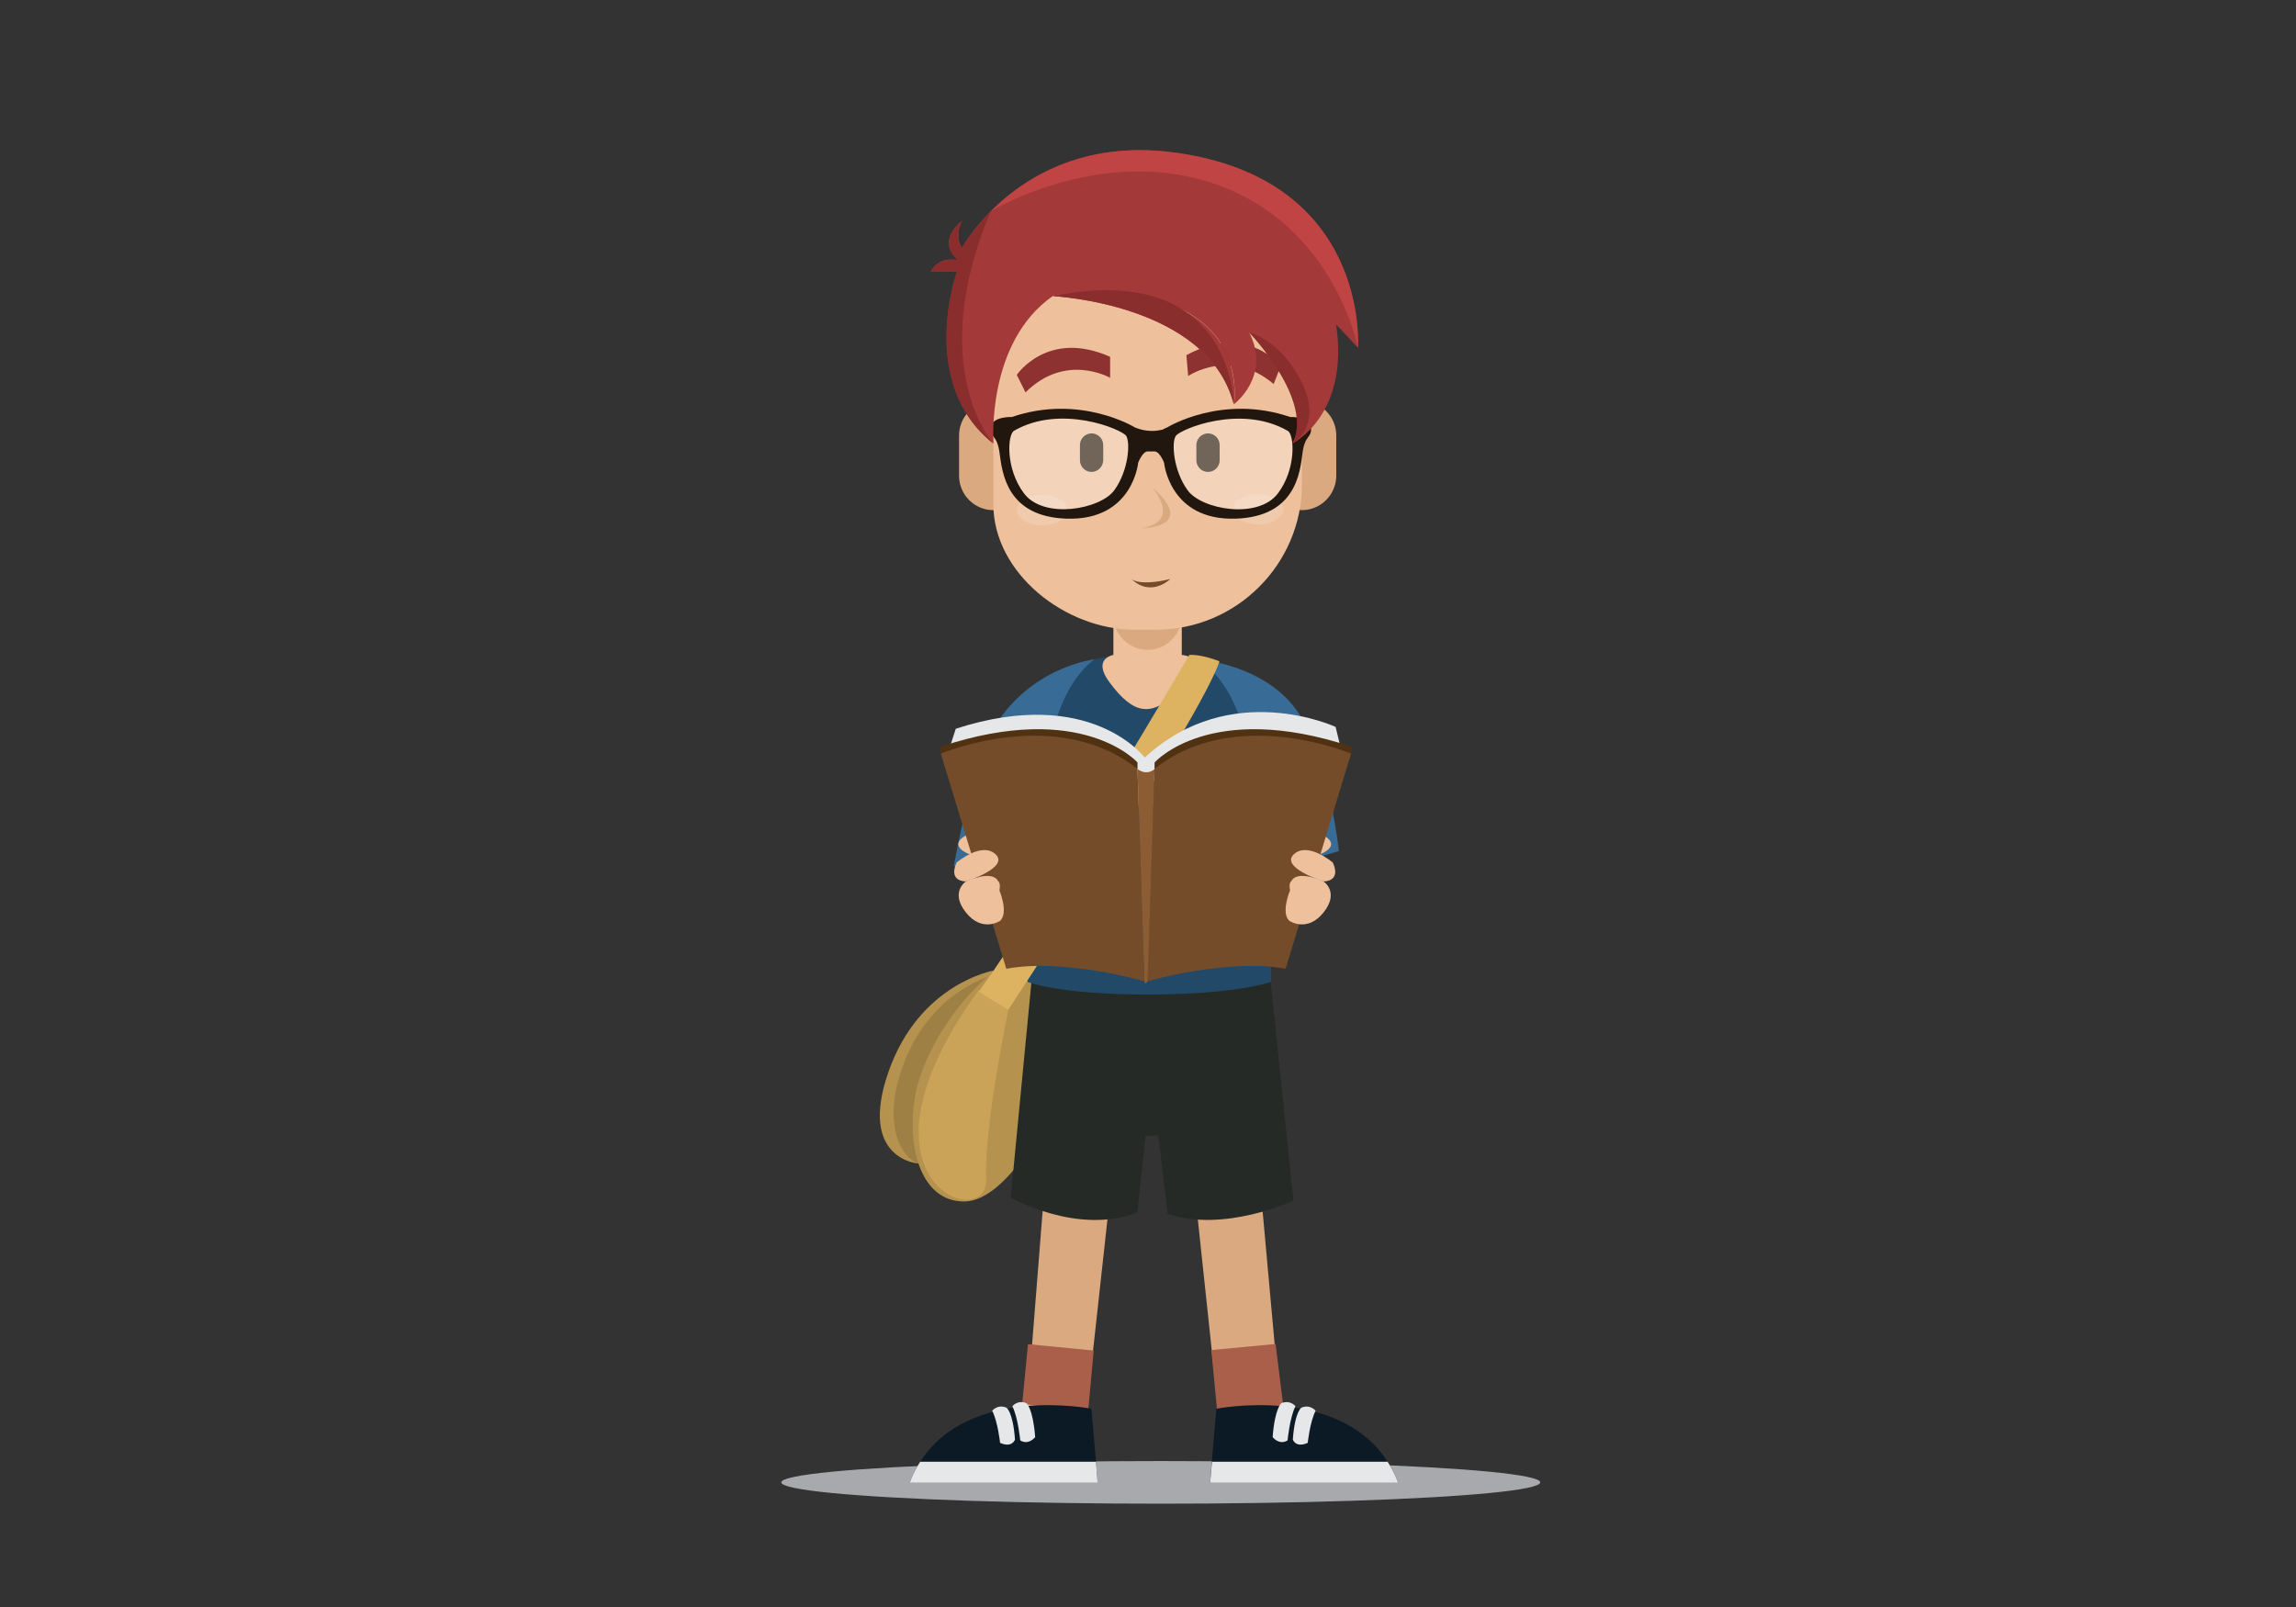 <?xml version="1.0" encoding="utf-8"?>
<!-- Generator: Adobe Illustrator 19.0.0, SVG Export Plug-In . SVG Version: 6.00 Build 0)  -->
<svg version="1.0" id="Layer_1" xmlns="http://www.w3.org/2000/svg" xmlns:xlink="http://www.w3.org/1999/xlink" x="0px" y="0px"
	 width="1400px" height="980px" viewBox="0 0 1400 980" enable-background="new 0 0 1400 980" xml:space="preserve">
<rect x="0" y="0" width="1400" height="980" fill="#333333" stroke="none"/>
<path id="XMLID_23_" fill="#9E8045" d="M607.1,591.8c0,0-39.8,9-61,55.8s6.5,62.6,17.4,62.3L607.1,591.8z"/>
<path id="XMLID_22_" fill="#B5924E" d="M603.6,595.4c0,0-38.3,10-54.1,57.6c-11.3,33.7,0.4,53.4,10.6,56.6c0,0-37.1-2.4-18.3-56.1
	c18.8-53.8,64-61.6,64-61.6L603.6,595.4z"/>
<path id="XMLID_6_" fill="#B5924E" d="M642.9,674.3c0,0-27.2,58.1-54.8,58.4s-35.9-35.7-29.6-66.8s42.5-87.1,86.2-89
	S642.9,674.3,642.9,674.3z"/>
<path id="XMLID_5_" fill="#CAA358" d="M615.4,613.2c0,0-15.5,73-14.1,106c1.3,33-90.1,2.2-4.4-115.6L615.4,613.2z"/>
<ellipse id="XMLID_114_" fill="#A7A9AC" cx="707.8" cy="904" rx="231.4" ry="13"/>
<polygon id="XMLID_21_" fill="#DBA97F" points="661.1,872.9 625.4,869.4 640.1,683.7 681.4,687.8 "/>
<polygon id="XMLID_20_" fill="#DBA97F" points="781.7,869.1 744.1,872.6 724.4,687.4 764.9,683.6 "/>
<path id="XMLID_19_" fill="#252A26" d="M631.9,567.9l-15.6,162.4c0,0,41,23.4,77.2,9l17.3-162.4L631.9,567.9z"/>
<path id="XMLID_18_" fill="#252A26" d="M771.6,568l17.1,164.2c0,0-42.4,19.8-76.8,8l-19.1-163.5L771.6,568z"/>
<polygon id="XMLID_17_" fill="#A95F49" points="623.3,856 626.8,819.7 666.9,823.6 663.4,861.7 "/>
<path id="XMLID_16_" fill="#0C1A26" d="M669.3,904.3H554.6c1.8-4.8,4-9.1,6.5-12.9c30.1-47.1,104.4-32.3,104.4-32.3l2.8,32.3
	L669.3,904.3z"/>
<path id="XMLID_15_" fill="#E6E7E8" d="M669.3,904.3H554.6c1.8-4.8,4-9.1,6.5-12.9h107.2L669.3,904.3z"/>
<path id="XMLID_14_" fill="#E6E7E8" d="M625.9,855.7c0,0,4,3.2,5.3,20.7c0,0-4,5.2-9.1,2c0,0-1.3-13.8-4.8-20.8
	C617.3,857.6,620.3,853.5,625.9,855.7z"/>
<path id="XMLID_13_" fill="#E6E7E8" d="M613.6,858.4c0,0,4,2,5.3,19.5c0,0-1.7,5.3-9.1,2c0,0-1.3-12.6-4.8-19.6
	C605,860.4,608.1,856.2,613.6,858.4z"/>
<polygon id="XMLID_12_" fill="#A95F49" points="782.5,857.4 777.8,819.6 738.6,823.3 742.4,863 "/>
<path id="XMLID_11_" fill="#0C1A26" d="M737.9,904.3h114.7c-1.8-4.8-4-9.1-6.5-12.9c-30.1-47.1-104.4-32.3-104.4-32.3l-2.8,32.3
	L737.9,904.3z"/>
<path id="XMLID_10_" fill="#E6E7E8" d="M737.9,904.3h114.7c-1.8-4.8-4-9.1-6.5-12.9H739L737.9,904.3z"/>
<path id="XMLID_9_" fill="#E6E7E8" d="M781.3,855.7c0,0-4,3.2-5.3,20.7c0,0,4,5.2,9.1,2c0,0,1.3-13.8,4.8-20.8
	C790,857.6,786.9,853.5,781.3,855.7z"/>
<path id="XMLID_8_" fill="#E6E7E8" d="M793.6,858.4c0,0-4,2-5.3,19.5c0,0,1.7,5.3,9.1,2c0,0,1.3-12.6,4.8-19.6
	C802.2,860.4,799.1,856.2,793.6,858.4z"/>
<path id="XMLID_7_" fill="#252A26" d="M679.5,686.9c0,0,21,15.3,53-4.3L699.2,631L679.5,686.9z"/>
<path id="XMLID_431_" fill="#234969" d="M626.5,460.9v137.9c0,0,19,7.7,73.2,7.7c54.2,0,75.3-7.7,75.3-7.7l2-138.6
	c0,0-7-59.5-65-61.2C663,397.5,626.5,405,626.5,460.9z"/>
<path id="XMLID_2_" fill="#DBA97F" d="M605.7,311.1L605.7,311.1c-11.5,0-20.9-9.4-20.9-20.9v-24.7c0-11.5,9.4-20.9,20.9-20.9h0
	c11.5,0,20.9,9.4,20.9,20.9v24.7C626.5,301.7,617.1,311.1,605.7,311.1z"/>
<path id="XMLID_1_" fill="#DBA97F" d="M793.9,311.1L793.9,311.1c-11.5,0-20.9-9.4-20.9-20.9v-24.7c0-11.5,9.4-20.9,20.9-20.9h0
	c11.5,0,20.9,9.4,20.9,20.9v24.7C814.7,301.7,805.3,311.1,793.9,311.1z"/>
<path id="XMLID_430_" fill="#EEC19C" d="M718.8,406.8h-38.1c-1,0-1.8-0.8-1.8-1.8v-60.7c0-1,0.8-1.8,1.8-1.8h38.1
	c1,0,1.8,0.8,1.8,1.8V405C720.6,406,719.8,406.8,718.8,406.8z"/>
<path id="XMLID_429_" fill="#DBA97F" d="M699.8,396.3L699.8,396.3c-11.5,0-20.9-9.4-20.9-20.9v-22.6c0-11.5,9.4-20.9,20.9-20.9l0,0
	c11.5,0,20.9,9.4,20.9,20.9v22.6C720.6,386.9,711.2,396.3,699.8,396.3z"/>
<path id="XMLID_428_" fill="#EEC19C" d="M705,384h-13.3c-42.1,0-86-34.4-86-76.5V189.8c0-42.1,34.4-76.5,76.5-76.5h35.2
	c42.1,0,76.5,34.4,76.5,76.5v105.3C793.9,344,753.9,384,705,384z"/>
<path id="XMLID_427_" fill="#EEC19C" d="M678.9,399.4c0,0-13.3,2.1-2.3,16.8c14.6,19.6,25.2,21.2,41.1,6.1c22.9-21.8,3-22.9,3-22.9
	H678.9z"/>
<path id="XMLID_426_" fill="#352312" d="M665.6,287.8L665.6,287.8c-3.9,0-7.1-3.2-7.1-7.1v-9.3c0-3.9,3.2-7.1,7.1-7.1l0,0
	c3.9,0,7.1,3.2,7.1,7.1v9.3C672.6,284.6,669.4,287.8,665.6,287.8z"/>
<path id="XMLID_425_" fill="#352312" d="M736.6,287.8L736.6,287.8c-3.9,0-7.1-3.2-7.1-7.1v-9.3c0-3.9,3.2-7.1,7.1-7.1l0,0
	c3.9,0,7.1,3.2,7.1,7.1v9.3C743.7,284.6,740.5,287.8,736.6,287.8z"/>
<path id="XMLID_424_" fill="#8D3131" d="M676.9,230.4c0,0-27-15.6-51.6,8.9l-5.3-10.7c0,0,18.8-28,56.9-11V230.4z"/>
<path id="XMLID_423_" fill="#8D3131" d="M724.5,229.3c0,0,25.7-17.6,52.1,4.9l4.4-11.1c0,0-20.9-26.5-57.6-6.5L724.5,229.3z"/>
<path id="XMLID_422_" fill="#DBA97F" d="M702.4,297c0,0,18.8,21.1-6.7,25.2C695.7,322.2,731.1,322.2,702.4,297z"/>
<ellipse id="XMLID_421_" fill="#EFCAAC" cx="635.5" cy="311.1" rx="15.4" ry="9.2"/>
<ellipse id="XMLID_420_" fill="#EFCAAC" cx="767.2" cy="310.6" rx="15.4" ry="9.2"/>
<path id="XMLID_419_" fill="#386B95" d="M667.3,402.1c0,0-33.2,3.7-55.9,33.8c-18.5,24.6-29.8,92.4-29.8,92.4l44.9,4.4l11.5-65.3
	C638,467.4,641.9,421,667.3,402.1z"/>
<path id="XMLID_418_" fill="#386B95" d="M730.5,402.1c0,0,44.2,3,63.2,35.8c17.2,29.6,22.7,81.1,22.7,81.1L777,530.5l-15.4-63.1
	C761.6,467.4,760.5,422,730.5,402.1z"/>
<path id="XMLID_417_" fill="#754C29" d="M713.6,353.1c0,0-11.6,11.5-23.7,0C689.9,353.1,694.6,357.7,713.6,353.1z"/>
<g id="XMLID_781_">
	<polygon id="XMLID_416_" opacity="0.3" fill="#FFFFFF" points="612.6,261.7 612.6,282.9 620.5,300.9 632,309.6 650,313.2 
		669.4,310.3 681.7,300.9 689.9,279.4 689.9,265.3 683.8,259.2 658.3,253.5 638.9,253.5 	"/>
	<polygon id="XMLID_415_" opacity="0.3" fill="#FFFFFF" points="791,261.7 791,282.9 783.1,300.9 771.6,309.6 753.6,313.2 
		734.2,310.3 721.9,300.9 713.7,279.4 713.7,265.3 719.8,259.2 745.3,253.5 764.7,253.5 	"/>
	<path id="XMLID_782_" fill="#21170E" d="M799.4,260.6c-0.5-6.8-12.7-6.3-12.7-6.3c-41.6-14.2-74.9,6.3-74.9,6.3
		c-1.1,0.4-2,0.9-2.9,1.4c-1.8,0.4-4,0.8-6.5,0.8c-5.9,0-10.5-2.2-10.5-2.2s-33.3-20.5-74.9-6.3c0,0-12.2-0.5-12.7,6.3
		c-0.5,6.8,3.7,4.2,5.2,15.7c1.6,11.5,4,38.9,41,40c40.3,1.2,43.5-34.1,43.5-34.1s2.5-6.6,5.6-6.9h4.6c3.1,0.3,5.6,6.9,5.6,6.9
		s3.3,35.3,43.5,34.1c37-1.1,39.4-28.5,40.9-40C795.7,264.8,799.9,267.5,799.4,260.6z M679.5,298.9c-8.5,11.8-43,18-55.1,2
		c-11.4-15.1-10.1-35.8-6.1-38.2c28.6-16.5,65.7-0.9,68.4,3.1C689.3,269.9,688.2,286.8,679.5,298.9z M779.2,300.9
		c-12.1,16-46.6,9.9-55.1-2c-8.7-12.1-9.8-29-7.2-33c2.6-4.1,39.8-19.7,68.4-3.1C789.2,265.1,790.6,285.8,779.2,300.9z"/>
</g>
<path id="XMLID_32_" fill="#A43939" d="M814.7,198c8.3,55.4-26.7,72.5-26.7,72.5c15.9-28.8-26.3-67.8-26.3-67.8
	c13.6,26.8-9.3,43.8-9.3,43.8s13.8-79.6-110.4-66c-40.9,28.5-36.2,89.9-36.2,89.9c-46.7-37.1-22.2-104.9-22.2-104.9h-16
	c5.3-9.8,16.2-6.9,16.8-6.8c-14.2-12,2.2-24,2.2-24c-5,10,0,16.4,0,16.4s5.6-10.3,17.6-22.4h0c0,0,0,0,0,0
	c19.4-19.4,55.3-43.2,111.4-35.8C835.7,108.8,828,212.1,828,212.1C817.6,200.7,814.7,198,814.7,198z"/>
<path id="XMLID_28_" fill="#A43939" d="M752.3,246.6c-15.7-61.6-110.4-66-110.4-66C766.2,167,752.3,246.6,752.3,246.6z"/>
<path id="XMLID_26_" fill="#892D2D" d="M605.7,270.6c-46.7-37.1-22.2-104.9-22.2-104.9h-16c5.3-9.8,16.2-6.9,16.8-6.8
	c-14.2-12,2.2-24,2.2-24c-5,10,0,16.4,0,16.4s5.6-10.3,17.6-22.4h0C563.9,224,605.7,270.6,605.7,270.6z"/>
<path id="XMLID_24_" fill="#892D2D" d="M752.3,246.6c-15.7-61.6-110.4-66-110.4-66C751.9,158.3,752.3,246.6,752.3,246.6z"/>
<path id="XMLID_4_" fill="#892D2D" d="M788,270.6c0,0,18.7-10.7,5.9-37.1s-32.2-30.7-32.2-30.7S801.6,244.2,788,270.6z"/>
<path id="XMLID_30_" fill="#C14445" d="M828,212.1c0,0-13.7-72.7-84.3-98.9c-69.8-25.9-137.9,14.6-139.5,15.6
	c19.4-19.4,55.3-43.2,111.4-35.8C835.7,108.8,828,212.1,828,212.1z"/>
<path id="XMLID_3_" fill="#DDB260" d="M725.2,399.4c0,0-83.2,142.3-128.4,205.4l18,11c0,0,116.9-177.2,128.8-212.5
	C743.7,403.3,732.8,398.9,725.2,399.4z"/>
<path id="XMLID_31_" fill="#503212" d="M695.6,490c0,0,5.2,4.5,10.4,0v4c0,0-4.4,5.5-10.4,0V490z"/>
<g id="XMLID_25_">
	<path id="XMLID_36_" fill="#E6E7E8" d="M698,462c0,0-32.9-44.2-115.2-17.6l-5.1,15.7L698.5,476l121.5-9.5l-5.6-23.2
		C814.4,443.3,750.5,413.5,698,462z"/>
	<path id="XMLID_38_" fill="#EEC19C" d="M807,509.5c0,0,10.5,4.9,0,10.5C796.5,525.5,797,508.5,807,509.5z"/>
	<path id="XMLID_33_" fill="#503212" d="M693.6,465c0,0-33.6-38.3-119.9-9.7v4.3l119.9,9.4V465z"/>
	<path id="XMLID_42_" fill="#EEC19C" d="M589,509.5c0,0-10.5,4.9,0,10.5C599.5,525.5,599,508.5,589,509.5z"/>
	<path id="XMLID_34_" fill="#503212" d="M704,465c0,0,33.6-38.3,119.9-9.7v4.3L704,469V465z"/>
	<path id="XMLID_27_" fill="#754C29" d="M613.6,590.8l-39.9-131.2c0,0,70.7-30,119.9,9.4l4.2,129.4
		C697.8,598.3,648.1,584.2,613.6,590.8z"/>
	<path id="XMLID_29_" fill="#754C29" d="M783.9,590.8l39.9-131.2c0,0-70.7-30-119.9,9.4l-4.2,129.4
		C699.8,598.3,749.4,584.2,783.9,590.8z"/>
	<path id="XMLID_35_" fill="#8C5C33" d="M697.8,598.3c0,0,0.1,3,2,0L704,469c0,0-4.4,4.4-10.4,0L697.8,598.3z"/>
	<path id="XMLID_37_" fill="#EEC19C" d="M812.7,526c0,0-15.3-13-23.8-5c-8.5,8,18,16.5,18,16.5S818.1,538,812.7,526z"/>
	<path id="XMLID_39_" fill="#EEC19C" d="M807,537.5c0,0-15.9-7.5-19.7,0c0,0-1.6,0.9-0.7,5.5c0,0-5.7,13.4-0.5,18.5
		c0,0,10.9,7.5,20.9-5S807,537.5,807,537.5z"/>
	<path id="XMLID_41_" fill="#EEC19C" d="M583.3,526c0,0,15.3-13,23.8-5s-18,16.5-18,16.5S577.9,538,583.3,526z"/>
	<path id="XMLID_40_" fill="#EEC19C" d="M589,537.5c0,0,15.9-7.5,19.7,0c0,0,1.6,0.9,0.7,5.5c0,0,5.7,13.4,0.5,18.5
		c0,0-10.9,7.5-20.9-5S589,537.5,589,537.5z"/>
</g>
</svg>

